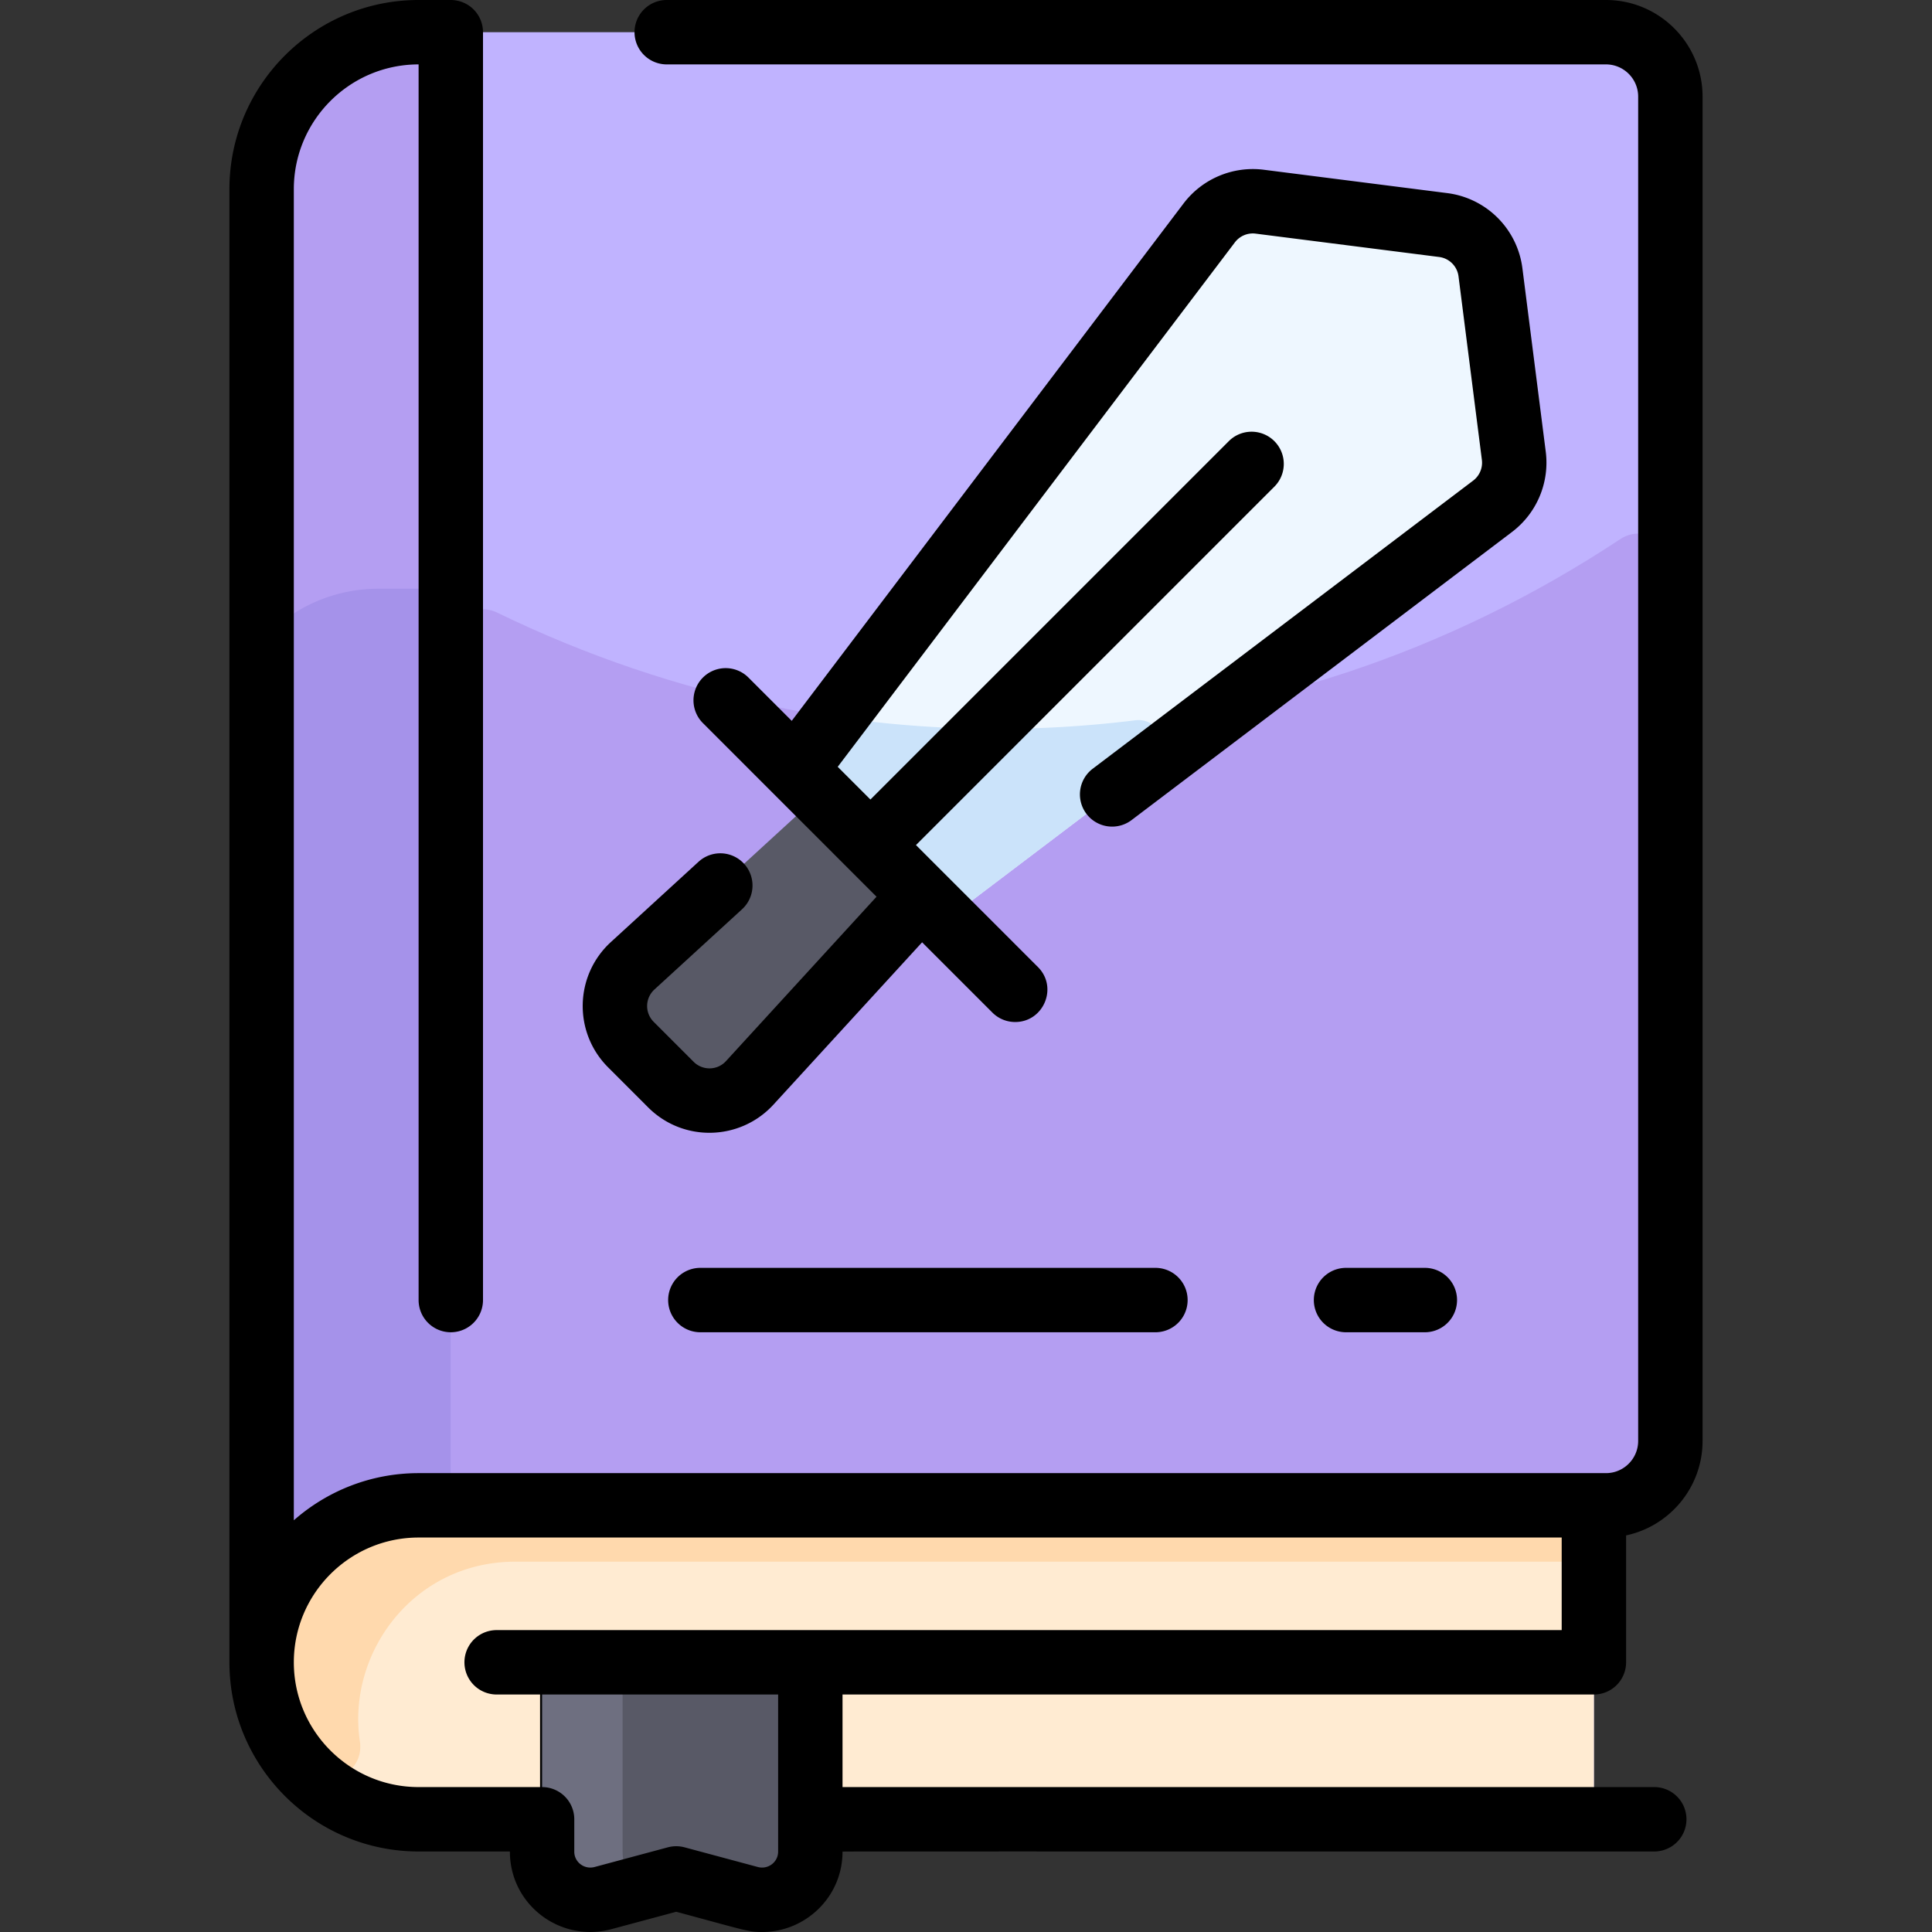 <svg xmlns="http://www.w3.org/2000/svg" version="1.1" xmlns:xlink="http://www.w3.org/1999/xlink" width="512" height="512" x="0" y="0" viewBox="0 0 480.006 480.006" style="enable-background:new 0 0 512 512" xml:space="preserve" class=""><rect x="0" y="0" width="480.006" height="480.006" fill="#333333" stroke="none"/><g><path fill="#c0b3ff" d="M399.003 8h-295c-21.54 0-39 17.46-39 39 0 51.53-.119 379.661.01 365.603C64.804 434.301 83.026 452 104.773 452h283.23a8 8 0 0 0 8-8v-70h3c8.84 0 16-7.16 16-16V24c0-8.84-7.16-16-16-16z" opacity="1" data-original="#c0b3ff"></path><path fill="#b49ef2" d="M415.003 140.594V358c0 8.837-7.163 16-16 16h-287V159.385c0-5.912 6.182-9.778 11.499-7.193 88.233 42.898 192.425 39.04 279.097-18.271 5.319-3.517 12.404.296 12.404 6.673z" opacity="1" data-original="#b49ef2"></path><path fill="#b49ef2" d="M112.003 8v366h-8c-21.54 0-39 17.46-39 39V47c0-21.54 17.46-39 39-39z" opacity="1" data-original="#b49ef2"></path><path fill="#a592ea" d="M112.003 154.27V374h-8c-21.54 0-39 17.46-39 39V162.475c0-2.259.961-4.407 2.625-5.935 6.944-6.375 16.207-10.269 26.375-10.269h10a7.999 7.999 0 0 1 8 7.999z" opacity="1" data-original="#a592ea"></path><path fill="#ffebd2" d="M396.003 374v70a8 8 0 0 1-8 8h-283.23c-21.869 0-40.181-17.896-39.762-39.761C65.418 391.051 82.718 374 104.003 374z" opacity="1" data-original="#ffebd2"></path><path fill="#ffd9ad" d="M396.003 374v6a8 8 0 0 1-8 8h-260c-25.266 0-41.882 22.714-38.587 44.686 1.165 7.768-8.26 12.51-13.675 6.82C52.179 414.746 69.976 374 104.003 374z" opacity="1" data-original="#ffd9ad"></path><path fill="#585966" stroke="#000" stroke-miterlimit="10" d="M201.323 413v47.06c0 7.86-7.5 13.57-15.13 11.52l-18.19-4.89-18.19 4.89c-7.63 2.05-15.13-3.66-15.13-11.52V413z" opacity="1" data-original="#585966"></path><path fill="#6e6f80" d="M155.832 465.177c1.06 2.222-.277 4.86-2.654 5.498l-3.365.904c-7.63 2.05-15.13-3.66-15.13-11.52V413h20v47.06c0 1.85.415 3.58 1.149 5.117z" opacity="1" data-original="#6e6f80"></path><path fill="#585966" d="m228.843 222.55-42.57 46.48c-5.22 5.7-14.13 5.9-19.59.43l-9.93-9.92c-5.46-5.46-5.27-14.38.43-19.59l46.49-42.58z" opacity="1" data-original="#585966"></path><path fill="#eef7ff" d="m197.543 191.24 102.89-135.87a13.58 13.58 0 0 1 12.53-5.26l45.6 5.8c6.13.78 10.96 5.61 11.74 11.74l5.81 45.61c.61 4.81-1.4 9.59-5.27 12.52l-135.87 102.89z" opacity="1" data-original="#eef7ff"></path><path fill="#cbe3fa" d="m286.451 189.688-51.478 38.982-37.43-37.43 7.815-10.315a6.019 6.019 0 0 1 5.61-2.315 276.85 276.85 0 0 0 71.079.348c6.111-.763 9.314 7.012 4.404 10.73z" opacity="1" data-original="#cbe3fa"></path><path d="M334.422 315a8 8 0 0 0 0 16h19.581a8 8 0 0 0 0-16zM174.003 315a8 8 0 0 0 0 16h113.064a8 8 0 0 0 0-16zM161.022 275.121c8.778 8.778 22.934 8.284 31.148-.684l36.928-40.324 17.464 17.464a7.976 7.976 0 0 0 5.657 2.343c7.065 0 10.711-8.602 5.657-13.657l-30.304-30.305 89.042-89.042a8 8 0 0 0-11.314-11.314l-89.042 89.042-8.128-8.128 98.685-130.311a5.587 5.587 0 0 1 5.138-2.161l45.602 5.805a5.561 5.561 0 0 1 4.815 4.814l5.804 45.604a5.575 5.575 0 0 1-2.16 5.135l-94.536 71.593a8.002 8.002 0 0 0-1.548 11.208 8.003 8.003 0 0 0 11.208 1.548l94.535-71.593a21.61 21.61 0 0 0 8.372-19.911l-5.804-45.603a21.557 21.557 0 0 0-18.667-18.666l-45.603-5.806a21.623 21.623 0 0 0-19.911 8.372l-97.352 128.55-10.754-10.754a8 8 0 0 0-11.314 11.314l43.135 43.135-37.402 40.842c-2.19 2.39-5.852 2.363-8.035.176l-9.928-9.927a5.557 5.557 0 0 1 .178-8.034l21.776-19.943a8 8 0 0 0-10.807-11.799l-21.775 19.942c-9.049 8.285-9.394 22.44-.686 31.148z" fill="#000000" opacity="1" data-original="#000000"></path><path d="M396.003 421a8 8 0 0 0 8-8v-31.528c10.841-2.307 19-11.953 19-23.472V24c0-13.233-10.767-24-24-24H165.648a8 8 0 0 0 0 16h233.354c4.411 0 8 3.589 8 8v334c0 4.411-3.589 8-8 8h-295c-11.87 0-22.719 4.432-31 11.717V47c0-17.094 13.906-31 31-31v307a8 8 0 0 0 16 0V8a8 8 0 0 0-8-8h-8c-25.916 0-47 21.084-47 47v366c0 25.916 21.084 47 47 47h22.678c0 13.289 12.561 22.698 25.204 19.308l16.118-4.33c17.295 4.646 17.865 5.028 21.374 5.028 10.686 0 19.948-8.649 19.948-19.944 0-.1-9.616-.062 201.678-.062a8 8 0 0 0 0-16H209.325v-23zm-202.678 39.062c0 2.566-2.475 4.486-5.054 3.793l-18.193-4.887a8.044 8.044 0 0 0-4.15 0l-18.192 4.887c-2.57.688-5.055-1.214-5.055-3.793V452a8 8 0 0 0-8-8h-30.678c-17.094 0-31-13.906-31-31s13.906-31 31-31h284v23H123.39a8 8 0 0 0 0 16h69.936v39.062z" fill="#000000" opacity="1" data-original="#000000"></path></g></svg>